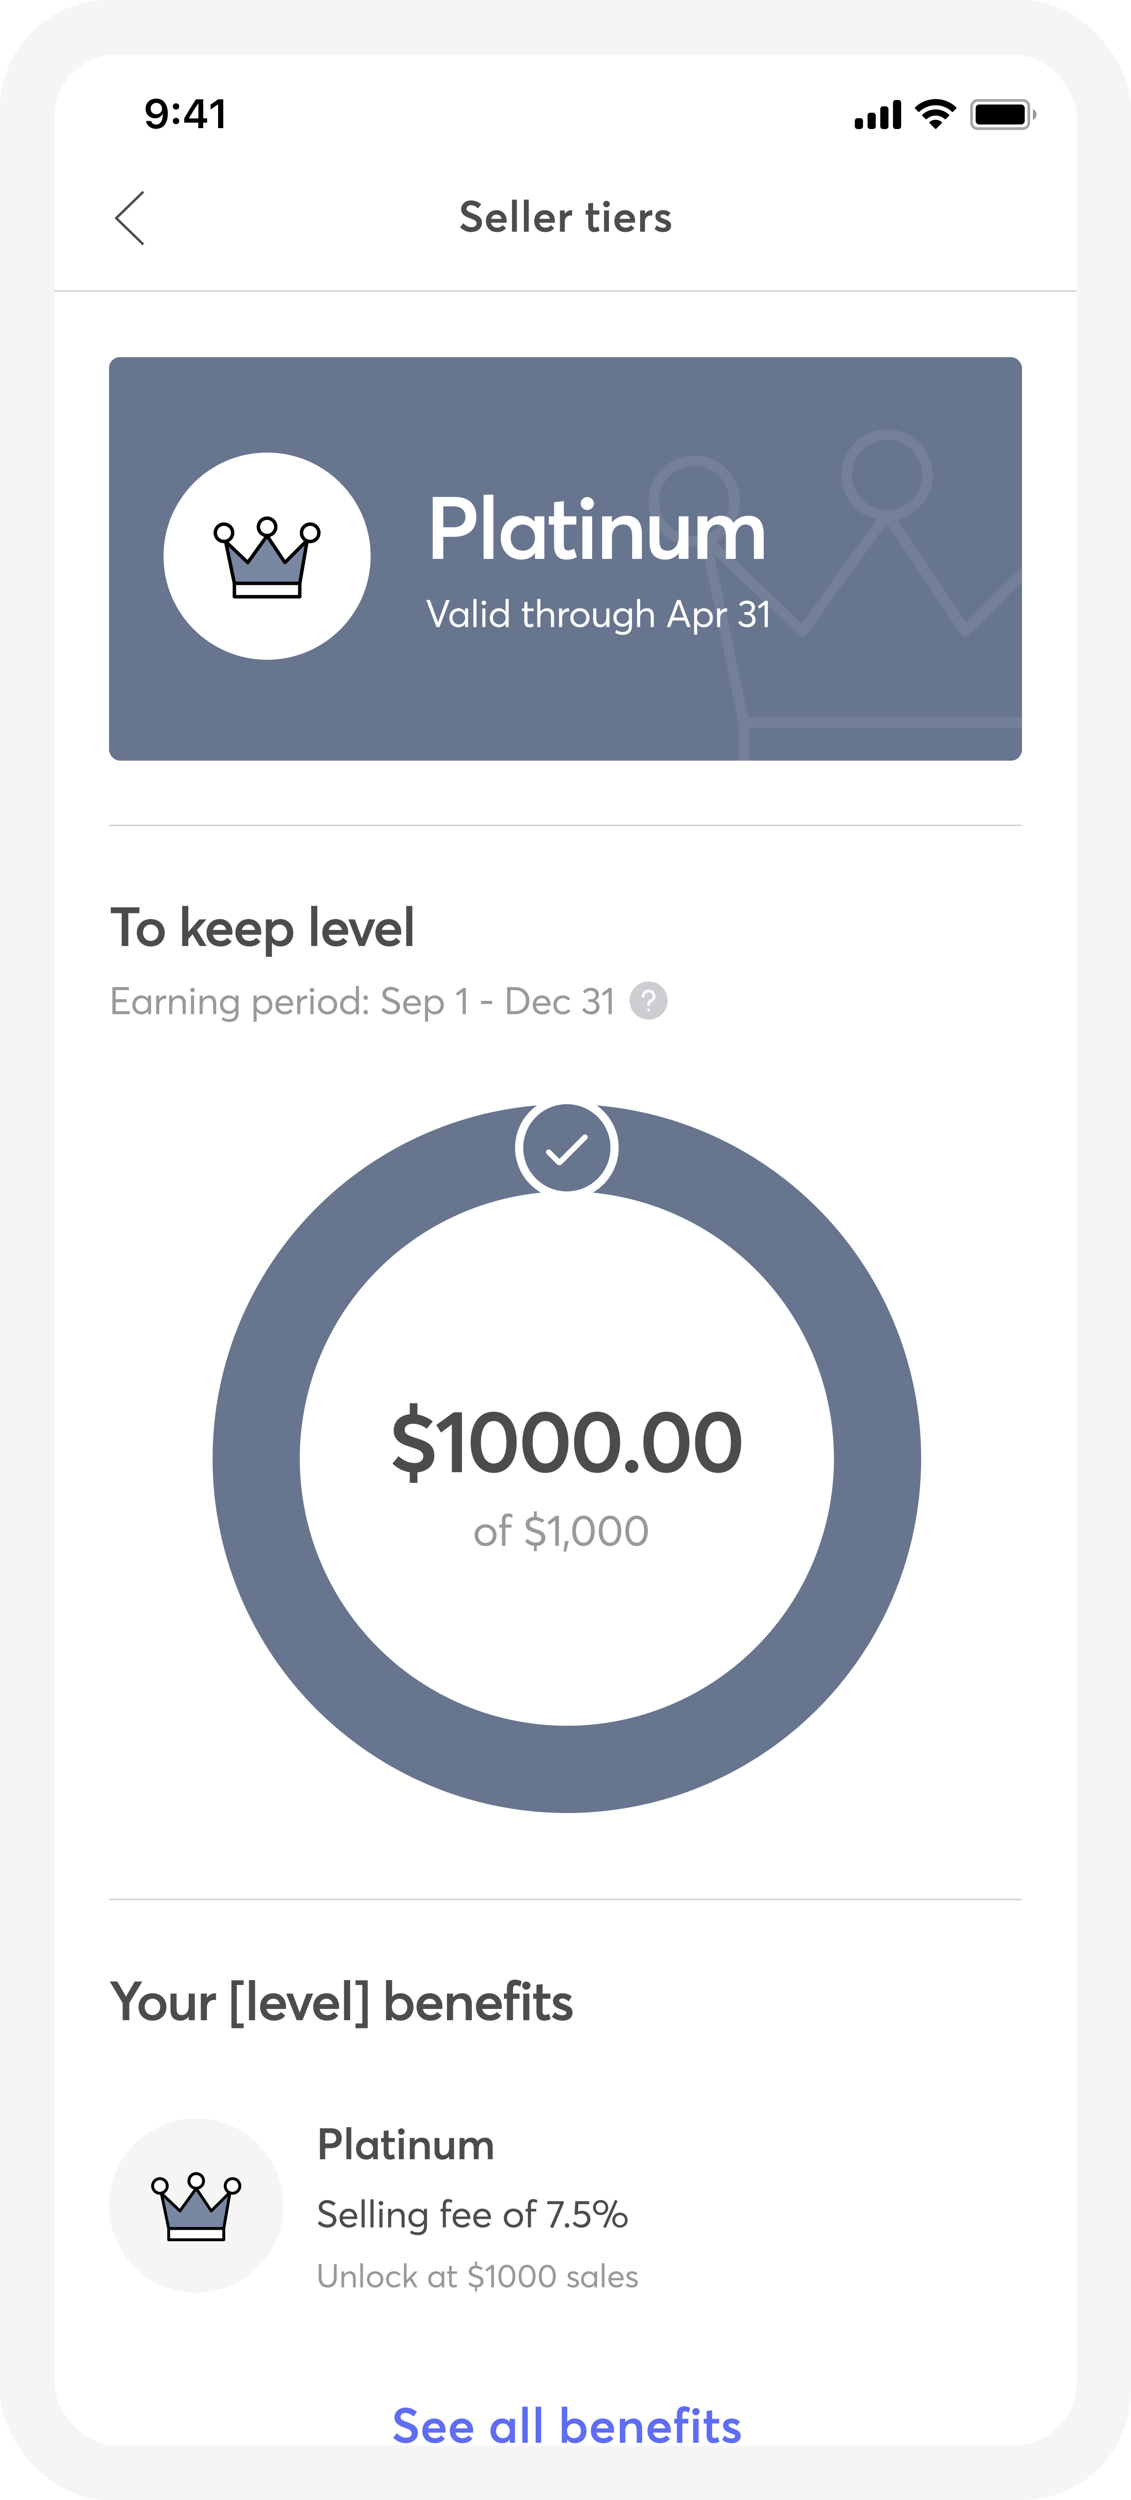 <svg width="415" height="917" viewBox="0 0 415 917" fill="none" xmlns="http://www.w3.org/2000/svg">
<rect width="415" height="917" rx="40" fill="#F5F5F6"/>
<g clip-path="url(#clip0)">
<rect x="20" y="20" width="375" height="877" rx="23" fill="white"/>
<line x1="40" y1="302.75" x2="375" y2="302.75" stroke="#CDCED2" stroke-width="0.5"/>
<rect x="40" y="131" width="335" height="148" rx="4" fill="#68758F"/>
<g opacity="0.08">
<circle cx="254.724" cy="183.767" r="14.8" stroke="white" stroke-width="3.847"/>
<circle cx="325.501" cy="174.213" r="14.8" stroke="white" stroke-width="3.847"/>
<path d="M272.939 264.996V286.497H378.06V264.996" stroke="white" stroke-width="3.847" stroke-linejoin="round"/>
<path d="M272.936 264.998L258.911 197.718L294.438 231.551L325.497 188.547L354.166 231.551L390.002 195.714L378.057 264.998H272.936Z" stroke="white" stroke-width="3.847" stroke-linejoin="round"/>
<circle cx="396.275" cy="182.276" r="14.8" stroke="white" stroke-width="3.847"/>
</g>
<circle cx="98" cy="204" r="38" fill="white"/>
<circle cx="82.185" cy="195.433" r="3.184" fill="white" stroke="black" stroke-width="1.267"/>
<circle cx="98.001" cy="193.251" r="3.184" fill="white" stroke="black" stroke-width="1.267"/>
<path d="M85.967 218.884V214.134H110.034V218.884H85.967Z" fill="white"/>
<path d="M86.002 213.975L82.73 199.25L90.91 205.795L98 196.523L104.545 205.795L112.725 198.16L109.998 213.975H86.002Z" fill="#7886A2"/>
<path d="M86.002 213.976V218.884H109.998V213.976" stroke="black" stroke-width="1.267" stroke-linejoin="round"/>
<path d="M86.002 213.975L82.8 198.617L90.91 206.34L98 196.523L104.544 206.34L112.725 198.16L109.998 213.975H86.002Z" stroke="black" stroke-width="1.267" stroke-linejoin="round"/>
<circle cx="113.816" cy="195.433" r="3.184" fill="white" stroke="black" stroke-width="1.267"/>
<path d="M158.784 205H162.656V196.904H166.56C171.456 196.904 174.784 194.568 174.784 189.64C174.784 185.416 172.448 182.28 167.008 182.28H158.784V205ZM162.656 193.416V185.736H166.464C169.248 185.736 170.784 187.176 170.784 189.576C170.784 191.816 169.344 193.416 166.176 193.416H162.656ZM177.445 205H181.029V181.448H177.445V205ZM191.292 205.256C193.468 205.256 195.132 204.424 196.252 202.92L196.316 202.952V205H199.74V189.384H196.156V191.272L196.092 191.304C194.972 189.896 193.244 189.16 191.26 189.16C186.972 189.16 183.74 192.552 183.74 197.256C183.74 202.088 186.972 205.256 191.292 205.256ZM191.868 201.992C189.212 201.992 187.388 200.04 187.388 197.288C187.388 194.28 189.372 192.392 191.868 192.392C194.428 192.392 196.316 194.504 196.316 197.288C196.316 200.104 194.3 201.992 191.868 201.992ZM207.662 205.256C209.71 205.256 210.702 204.84 211.63 204.328L210.702 201.224C209.87 201.672 209.006 201.896 208.398 201.896C207.374 201.896 206.894 201.32 206.894 199.72V192.424H211.47V189.384H206.894V183.816L203.31 184.2V189.384H201.39V192.424H203.31V200.072C203.31 203.56 204.974 205.256 207.662 205.256ZM215.486 187.08C216.83 187.08 217.918 185.992 217.918 184.68C217.918 183.4 216.83 182.312 215.486 182.312C214.142 182.312 213.086 183.4 213.086 184.68C213.086 185.992 214.142 187.08 215.486 187.08ZM213.694 205H217.278V189.384H213.694V205ZM220.948 205H224.532V197.16C224.532 194.088 226.132 192.392 228.564 192.392C230.708 192.392 231.957 193.448 231.957 196.744V205H235.541V195.816C235.541 191.112 233.236 189.16 229.812 189.16C227.764 189.16 225.876 189.992 224.596 191.528H224.532V189.384H220.948V205ZM244.213 205.256C246.005 205.256 247.733 204.52 248.981 203.016L249.045 203.048V205H252.629V189.384H249.045V196.872C249.045 200.232 247.125 201.992 245.045 201.992C242.901 201.992 241.941 201.032 241.941 197.928V189.384H238.357V198.888C238.357 203.528 240.757 205.256 244.213 205.256ZM255.937 205H259.521V197.224C259.521 194.152 261.121 192.392 263.265 192.392C265.377 192.392 266.369 194.056 266.369 196.872V205H269.953V197.224C269.953 194.152 271.585 192.392 273.601 192.392C275.713 192.392 276.641 194.056 276.641 196.872V205H280.225V195.976C280.225 191.304 278.177 189.16 274.753 189.16C272.449 189.16 270.465 190.056 269.153 191.752H269.089C268.161 189.992 266.529 189.16 264.417 189.16C262.625 189.16 260.833 189.992 259.553 191.528H259.521V189.384H255.937V205Z" fill="white"/>
<path d="M160.172 230H161.264L165.016 220.06H163.714L160.732 228.236H160.718L157.736 220.06H156.42L160.172 230ZM168.21 230.084C169.316 230.084 170.156 229.58 170.646 228.768H170.66V230H171.752V223.182H170.618V224.386L170.59 224.4C170.1 223.574 169.218 223.098 168.21 223.098C166.278 223.098 164.892 224.624 164.892 226.64C164.892 228.712 166.334 230.084 168.21 230.084ZM168.378 229.048C166.978 229.048 166.04 228.012 166.04 226.64C166.04 225.128 167.09 224.134 168.378 224.134C169.722 224.134 170.66 225.24 170.66 226.64C170.66 228.082 169.638 229.048 168.378 229.048ZM173.713 230H174.847V219.696H173.713V230ZM177.558 221.936C178.02 221.936 178.384 221.572 178.384 221.124C178.384 220.676 178.02 220.312 177.558 220.312C177.096 220.312 176.732 220.676 176.732 221.124C176.732 221.572 177.096 221.936 177.558 221.936ZM176.984 230H178.118V223.182H176.984V230ZM183.07 230.084C184.176 230.084 185.044 229.566 185.534 228.74H185.548V230H186.64V219.696H185.506V224.4H185.492C184.974 223.574 184.092 223.098 183.056 223.098C181.138 223.098 179.724 224.624 179.724 226.64C179.724 228.712 181.18 230.084 183.07 230.084ZM183.224 229.048C181.838 229.048 180.886 228.012 180.886 226.64C180.886 225.128 181.936 224.134 183.238 224.134C184.61 224.134 185.548 225.24 185.548 226.64C185.548 228.082 184.512 229.048 183.224 229.048ZM194.17 230.084C194.982 230.084 195.444 229.888 195.822 229.664L195.528 228.67C195.192 228.852 194.772 229.02 194.366 229.02C193.722 229.02 193.54 228.628 193.54 227.802V224.162H195.794V223.182H193.54V220.732L192.406 220.858V223.182H191.524V224.162H192.406V227.97C192.406 229.342 192.966 230.084 194.17 230.084ZM197.151 230H198.285V226.57C198.285 225.03 199.125 224.134 200.483 224.134C201.477 224.134 202.163 224.694 202.163 226.234V230H203.297V225.912C203.297 223.966 202.289 223.098 200.819 223.098C199.727 223.098 198.831 223.56 198.299 224.372H198.285V219.696H197.151V230ZM205.126 230H206.26V226.71C206.26 225.338 207.03 224.344 208.332 224.344C208.444 224.344 208.612 224.358 208.78 224.372V223.112C208.682 223.098 208.598 223.098 208.5 223.098C207.562 223.098 206.778 223.602 206.288 224.428H206.26V223.182H205.126V230ZM212.777 230.084C214.793 230.084 216.291 228.67 216.291 226.598C216.291 224.526 214.793 223.098 212.777 223.098C210.663 223.098 209.249 224.638 209.249 226.598C209.249 228.558 210.663 230.084 212.777 230.084ZM212.777 229.048C211.363 229.048 210.411 227.956 210.411 226.598C210.411 225.24 211.349 224.134 212.777 224.134C214.093 224.134 215.129 225.142 215.129 226.598C215.129 228.054 214.079 229.048 212.777 229.048ZM220.229 230.084C221.125 230.084 221.965 229.636 222.483 228.824H222.497V230H223.631V223.182H222.497V226.486C222.497 228.11 221.559 229.048 220.467 229.048C219.389 229.048 218.801 228.46 218.801 226.92V223.182H217.667V227.242C217.667 229.188 218.661 230.084 220.229 230.084ZM228.533 232.856C230.913 232.856 231.893 231.456 231.893 229.496V223.182H230.759V224.274H230.731C230.185 223.532 229.303 223.098 228.337 223.098C226.419 223.098 225.075 224.554 225.075 226.5C225.075 228.53 226.517 229.874 228.379 229.874C229.429 229.874 230.241 229.412 230.745 228.684H230.773V229.776C230.773 230.924 230.031 231.82 228.491 231.82C227.511 231.82 226.825 231.554 226.041 231.106L225.761 232.114C226.573 232.604 227.511 232.856 228.533 232.856ZM228.519 228.824C227.231 228.824 226.223 227.914 226.223 226.472C226.223 225.142 227.147 224.148 228.533 224.148C229.807 224.148 230.801 225.072 230.801 226.444C230.801 227.802 229.891 228.824 228.519 228.824ZM233.757 230H234.891V226.57C234.891 225.03 235.731 224.134 237.089 224.134C238.083 224.134 238.769 224.694 238.769 226.234V230H239.903V225.912C239.903 223.966 238.895 223.098 237.425 223.098C236.333 223.098 235.437 223.56 234.905 224.372H234.891V219.696H233.757V230ZM244.673 230H245.947L246.829 227.578H251.267L252.163 230H253.437L249.657 220.06H248.439L244.673 230ZM247.221 226.514L249.027 221.53H249.055L250.889 226.514H247.221ZM254.687 232.772H255.821V228.824H255.835C256.339 229.608 257.179 230.084 258.257 230.084C260.133 230.084 261.575 228.712 261.575 226.64C261.575 224.624 260.189 223.098 258.257 223.098C257.221 223.098 256.353 223.574 255.835 224.386H255.821V223.182H254.687V232.772ZM258.103 229.048C256.801 229.048 255.765 228.082 255.765 226.64C255.765 225.24 256.703 224.134 258.089 224.134C259.377 224.134 260.427 225.128 260.427 226.64C260.427 228.012 259.475 229.048 258.103 229.048ZM263.127 230H264.261V226.71C264.261 225.338 265.031 224.344 266.333 224.344C266.445 224.344 266.613 224.358 266.781 224.372V223.112C266.683 223.098 266.599 223.098 266.501 223.098C265.563 223.098 264.779 223.602 264.289 224.428H264.261V223.182H263.127V230ZM274.147 230.084C275.925 230.084 277.255 229.02 277.255 227.424C277.255 226.276 276.611 225.408 275.589 225.016V224.974C276.499 224.582 277.003 223.714 277.003 222.818C277.003 221.222 275.687 220.298 274.049 220.298C272.663 220.298 271.683 220.942 271.179 221.824L272.131 222.356C272.509 221.796 273.069 221.39 274.021 221.39C275.029 221.39 275.813 222.02 275.813 222.972C275.813 223.742 275.309 224.512 274.077 224.512H273.139V225.52H273.937C275.365 225.52 276.051 226.332 276.051 227.256C276.051 228.306 275.183 228.992 274.063 228.992C272.943 228.992 272.215 228.488 271.879 227.718L270.857 228.18C271.333 229.286 272.509 230.084 274.147 230.084ZM280.57 230H281.746V220.382H280.766L278.078 222.37L278.652 223.252L280.57 221.796V230Z" fill="white"/>
<line x1="40" y1="696.75" x2="375" y2="696.75" stroke="#CDCED2" stroke-width="0.5"/>
<line x1="40" y1="696.75" x2="375" y2="696.75" stroke="#CDCED2" stroke-width="0.5"/>
<rect x="20" y="697" width="375" height="54" fill="white"/>
<path d="M45.02 741H47.44V734.72L52.22 726.8H49.42L46.26 732.3H46.22L43.04 726.8H40.28L45.02 734.72V741ZM55.946 741.16C58.946 741.16 61.066 739.1 61.066 736.14C61.066 733.14 58.946 731.1 55.946 731.1C52.866 731.1 50.826 733.26 50.826 736.14C50.826 739 52.866 741.16 55.946 741.16ZM55.946 739.12C54.266 739.12 53.106 737.8 53.106 736.14C53.106 734.44 54.246 733.12 55.946 733.12C57.546 733.12 58.786 734.34 58.786 736.14C58.786 737.9 57.526 739.12 55.946 739.12ZM66.218 741.16C67.338 741.16 68.418 740.7 69.198 739.76L69.238 739.78V741H71.478V731.24H69.238V735.92C69.238 738.02 68.038 739.12 66.738 739.12C65.398 739.12 64.798 738.52 64.798 736.58V731.24H62.558V737.18C62.558 740.08 64.058 741.16 66.218 741.16ZM73.681 741H75.921V736.38C75.921 734.78 76.881 733.56 78.581 733.56C78.741 733.56 79.001 733.58 79.261 733.6V731.1H78.981C77.801 731.1 76.721 731.68 75.961 732.7H75.921V731.24H73.681V741ZM84.914 743.94H89.394V742.2H86.894V728.08H89.394V726.36H84.914V743.94ZM91.354 741H93.594V726.28H91.354V741ZM104.943 736C104.943 733.16 103.083 731.1 100.343 731.1C97.483 731.1 95.443 733.12 95.443 736.12C95.443 739.18 97.543 741.16 100.503 741.16C102.603 741.16 103.823 740.38 104.643 739.32L103.083 737.98C102.583 738.6 101.783 739.12 100.623 739.12C99.103 739.12 98.043 738.28 97.763 736.86H104.883C104.903 736.7 104.943 736.36 104.943 736ZM100.323 733.12C101.603 733.12 102.403 733.92 102.683 735.1H97.803C98.123 733.82 99.083 733.12 100.323 733.12ZM108.867 741H111.007L114.887 731.24H112.507L109.967 738.2H109.947L107.407 731.24H105.007L108.867 741ZM124.425 736C124.425 733.16 122.565 731.1 119.825 731.1C116.965 731.1 114.925 733.12 114.925 736.12C114.925 739.18 117.025 741.16 119.985 741.16C122.085 741.16 123.305 740.38 124.125 739.32L122.565 737.98C122.065 738.6 121.265 739.12 120.105 739.12C118.585 739.12 117.525 738.28 117.245 736.86H124.365C124.385 736.7 124.425 736.36 124.425 736ZM119.805 733.12C121.085 733.12 121.885 733.92 122.165 735.1H117.285C117.605 733.82 118.565 733.12 119.805 733.12ZM126.235 741H128.475V726.28H126.235V741ZM134.924 743.94V726.36H130.444V728.08H132.944V742.2H130.444V743.94H134.924ZM146.976 741.16C149.696 741.16 151.716 739.18 151.716 736.16C151.716 733.22 149.696 731.1 146.996 731.1C145.716 731.1 144.656 731.54 143.896 732.4H143.876V726.28H141.636V741H143.776V739.7H143.816C144.536 740.64 145.576 741.16 146.976 741.16ZM146.636 739.12C145.036 739.12 143.776 737.94 143.776 736.18C143.776 734.44 144.936 733.12 146.616 733.12C148.176 733.12 149.436 734.3 149.436 736.18C149.436 737.9 148.276 739.12 146.636 739.12ZM162.338 736C162.338 733.16 160.478 731.1 157.738 731.1C154.878 731.1 152.838 733.12 152.838 736.12C152.838 739.18 154.938 741.16 157.898 741.16C159.998 741.16 161.218 740.38 162.038 739.32L160.478 737.98C159.978 738.6 159.178 739.12 158.018 739.12C156.498 739.12 155.438 738.28 155.158 736.86H162.278C162.298 736.7 162.338 736.36 162.338 736ZM157.718 733.12C158.998 733.12 159.798 733.92 160.078 735.1H155.198C155.518 733.82 156.478 733.12 157.718 733.12ZM164.008 741H166.248V736.1C166.248 734.18 167.248 733.12 168.768 733.12C170.108 733.12 170.888 733.78 170.888 735.84V741H173.128V735.26C173.128 732.32 171.688 731.1 169.548 731.1C168.268 731.1 167.088 731.62 166.288 732.58H166.248V731.24H164.008V741ZM184.144 736C184.144 733.16 182.284 731.1 179.544 731.1C176.684 731.1 174.644 733.12 174.644 736.12C174.644 739.18 176.744 741.16 179.704 741.16C181.804 741.16 183.024 740.38 183.844 739.32L182.284 737.98C181.784 738.6 180.984 739.12 179.824 739.12C178.304 739.12 177.244 738.28 176.964 736.86H184.084C184.104 736.7 184.144 736.36 184.144 736ZM179.524 733.12C180.804 733.12 181.604 733.92 181.884 735.1H177.004C177.324 733.82 178.284 733.12 179.524 733.12ZM185.999 741H188.239V733.14H190.639V731.24H188.239V729.7C188.239 728.64 188.599 728.18 189.279 728.18C189.699 728.18 190.259 728.38 190.899 728.68L191.399 726.8C190.879 726.46 190.039 726.12 188.959 726.12C187.039 726.12 185.999 727.28 185.999 729.46V731.24H184.919V733.14H185.999V741ZM193.114 729.8C193.954 729.8 194.634 729.12 194.634 728.3C194.634 727.5 193.954 726.82 193.114 726.82C192.274 726.82 191.614 727.5 191.614 728.3C191.614 729.12 192.274 729.8 193.114 729.8ZM191.994 741H194.234V731.24H191.994V741ZM199.563 741.16C200.843 741.16 201.463 740.9 202.043 740.58L201.463 738.64C200.943 738.92 200.403 739.06 200.023 739.06C199.383 739.06 199.083 738.7 199.083 737.7V733.14H201.943V731.24H199.083V727.76L196.843 728V731.24H195.643V733.14H196.843V737.92C196.843 740.1 197.883 741.16 199.563 741.16ZM206.448 741.16C208.928 741.16 210.088 739.84 210.088 738.2C210.088 736.26 208.788 735.88 206.708 735.06C205.768 734.7 205.168 734.36 205.168 733.88C205.168 733.28 205.788 733.04 206.228 733.04C206.988 733.04 207.888 733.34 208.668 734.08L209.788 732.32C208.708 731.44 207.588 731.1 206.348 731.1C204.348 731.1 202.908 732.26 202.908 733.86C202.908 735.78 204.288 736.5 205.888 737.06C207.168 737.5 207.808 737.74 207.808 738.24C207.808 738.82 207.308 739.2 206.448 739.2C205.248 739.2 204.408 738.82 203.628 738.06L202.508 739.74C203.528 740.64 204.868 741.16 206.448 741.16Z" fill="#4C4C4C"/>
<path d="M148.914 896.144C150.966 896.144 153.324 894.956 153.324 892.31C153.324 889.844 151.56 889.25 149.364 888.386C147.816 887.792 146.952 887.468 146.97 886.532C146.988 885.578 147.78 885.038 148.77 885.038C149.634 885.038 150.66 885.488 151.704 886.352L153 884.642C151.704 883.616 150.282 883.076 148.77 883.076C146.556 883.076 144.72 884.642 144.72 886.64C144.72 888.98 146.646 889.844 148.59 890.528C150.21 891.104 151.056 891.464 151.056 892.58C151.056 893.516 150.336 894.128 148.932 894.128C147.834 894.128 146.574 893.57 145.656 892.454L144.288 894.128C145.62 895.514 147.276 896.144 148.914 896.144ZM163.509 891.5C163.509 888.944 161.835 887.09 159.369 887.09C156.795 887.09 154.959 888.908 154.959 891.608C154.959 894.362 156.849 896.144 159.513 896.144C161.403 896.144 162.501 895.442 163.239 894.488L161.835 893.282C161.385 893.84 160.665 894.308 159.621 894.308C158.253 894.308 157.299 893.552 157.047 892.274H163.455C163.473 892.13 163.509 891.824 163.509 891.5ZM159.351 888.908C160.503 888.908 161.223 889.628 161.475 890.69H157.083C157.371 889.538 158.235 888.908 159.351 888.908ZM173.616 891.5C173.616 888.944 171.942 887.09 169.476 887.09C166.902 887.09 165.066 888.908 165.066 891.608C165.066 894.362 166.956 896.144 169.62 896.144C171.51 896.144 172.608 895.442 173.346 894.488L171.942 893.282C171.492 893.84 170.772 894.308 169.728 894.308C168.36 894.308 167.406 893.552 167.154 892.274H173.562C173.58 892.13 173.616 891.824 173.616 891.5ZM169.458 888.908C170.61 888.908 171.33 889.628 171.582 890.69H167.19C167.478 889.538 168.342 888.908 169.458 888.908ZM184.22 896.144C185.444 896.144 186.38 895.676 187.01 894.83L187.046 894.848V896H188.972V887.216H186.956V888.278L186.92 888.296C186.29 887.504 185.318 887.09 184.202 887.09C181.79 887.09 179.972 888.998 179.972 891.644C179.972 894.362 181.79 896.144 184.22 896.144ZM184.544 894.308C183.05 894.308 182.024 893.21 182.024 891.662C182.024 889.97 183.14 888.908 184.544 888.908C185.984 888.908 187.046 890.096 187.046 891.662C187.046 893.246 185.912 894.308 184.544 894.308ZM191.642 896H193.658V882.752H191.642V896ZM196.546 896H198.562V882.752H196.546V896ZM210.947 896.144C213.395 896.144 215.213 894.362 215.213 891.644C215.213 888.998 213.395 887.09 210.965 887.09C209.813 887.09 208.859 887.486 208.175 888.26H208.157V882.752H206.141V896H208.067V894.83H208.103C208.751 895.676 209.687 896.144 210.947 896.144ZM210.641 894.308C209.201 894.308 208.067 893.246 208.067 891.662C208.067 890.096 209.111 888.908 210.623 888.908C212.027 888.908 213.161 889.97 213.161 891.662C213.161 893.21 212.117 894.308 210.641 894.308ZM225.349 891.5C225.349 888.944 223.675 887.09 221.209 887.09C218.635 887.09 216.799 888.908 216.799 891.608C216.799 894.362 218.689 896.144 221.353 896.144C223.243 896.144 224.341 895.442 225.079 894.488L223.675 893.282C223.225 893.84 222.505 894.308 221.461 894.308C220.093 894.308 219.139 893.552 218.887 892.274H225.295C225.313 892.13 225.349 891.824 225.349 891.5ZM221.191 888.908C222.343 888.908 223.063 889.628 223.315 890.69H218.923C219.211 889.538 220.075 888.908 221.191 888.908ZM227.428 896H229.444V891.59C229.444 889.862 230.344 888.908 231.712 888.908C232.918 888.908 233.62 889.502 233.62 891.356V896H235.636V890.834C235.636 888.188 234.34 887.09 232.414 887.09C231.262 887.09 230.2 887.558 229.48 888.422H229.444V887.216H227.428V896ZM246.126 891.5C246.126 888.944 244.452 887.09 241.986 887.09C239.412 887.09 237.576 888.908 237.576 891.608C237.576 894.362 239.466 896.144 242.13 896.144C244.02 896.144 245.118 895.442 245.856 894.488L244.452 893.282C244.002 893.84 243.282 894.308 242.238 894.308C240.87 894.308 239.916 893.552 239.664 892.274H246.072C246.09 892.13 246.126 891.824 246.126 891.5ZM241.968 888.908C243.12 888.908 243.84 889.628 244.092 890.69H239.7C239.988 889.538 240.852 888.908 241.968 888.908ZM248.371 896H250.387V888.926H252.547V887.216H250.387V885.83C250.387 884.876 250.711 884.462 251.323 884.462C251.701 884.462 252.205 884.642 252.781 884.912L253.231 883.22C252.763 882.914 252.007 882.608 251.035 882.608C249.307 882.608 248.371 883.652 248.371 885.614V887.216H247.399V888.926H248.371V896ZM255.351 885.92C256.107 885.92 256.719 885.308 256.719 884.57C256.719 883.85 256.107 883.238 255.351 883.238C254.595 883.238 254.001 883.85 254.001 884.57C254.001 885.308 254.595 885.92 255.351 885.92ZM254.343 896H256.359V887.216H254.343V896ZM261.732 896.144C262.884 896.144 263.442 895.91 263.964 895.622L263.442 893.876C262.974 894.128 262.488 894.254 262.146 894.254C261.57 894.254 261.3 893.93 261.3 893.03V888.926H263.874V887.216H261.3V884.084L259.284 884.3V887.216H258.204V888.926H259.284V893.228C259.284 895.19 260.22 896.144 261.732 896.144ZM268.504 896.144C270.736 896.144 271.78 894.956 271.78 893.48C271.78 891.734 270.61 891.392 268.738 890.654C267.892 890.33 267.352 890.024 267.352 889.592C267.352 889.052 267.91 888.836 268.306 888.836C268.99 888.836 269.8 889.106 270.502 889.772L271.51 888.188C270.538 887.396 269.53 887.09 268.414 887.09C266.614 887.09 265.318 888.134 265.318 889.574C265.318 891.302 266.56 891.95 268 892.454C269.152 892.85 269.728 893.066 269.728 893.516C269.728 894.038 269.278 894.38 268.504 894.38C267.424 894.38 266.668 894.038 265.966 893.354L264.958 894.866C265.876 895.676 267.082 896.144 268.504 896.144Z" fill="#5E6DF2"/>
<path d="M117.392 792H119.328V787.952H121.28C123.728 787.952 125.392 786.784 125.392 784.32C125.392 782.208 124.224 780.64 121.504 780.64H117.392V792ZM119.328 786.208V782.368H121.232C122.624 782.368 123.392 783.088 123.392 784.288C123.392 785.408 122.672 786.208 121.088 786.208H119.328ZM127.103 792H128.895V780.224H127.103V792ZM134.406 792.128C135.494 792.128 136.326 791.712 136.886 790.96L136.918 790.976V792H138.63V784.192H136.838V785.136L136.806 785.152C136.246 784.448 135.382 784.08 134.39 784.08C132.246 784.08 130.63 785.776 130.63 788.128C130.63 790.544 132.246 792.128 134.406 792.128ZM134.694 790.496C133.366 790.496 132.454 789.52 132.454 788.144C132.454 786.64 133.446 785.696 134.694 785.696C135.974 785.696 136.918 786.752 136.918 788.144C136.918 789.552 135.91 790.496 134.694 790.496ZM142.971 792.128C143.995 792.128 144.491 791.92 144.955 791.664L144.491 790.112C144.075 790.336 143.643 790.448 143.339 790.448C142.827 790.448 142.587 790.16 142.587 789.36V785.712H144.875V784.192H142.587V781.408L140.795 781.6V784.192H139.835V785.712H140.795V789.536C140.795 791.28 141.627 792.128 142.971 792.128ZM147.263 783.04C147.935 783.04 148.479 782.496 148.479 781.84C148.479 781.2 147.935 780.656 147.263 780.656C146.591 780.656 146.063 781.2 146.063 781.84C146.063 782.496 146.591 783.04 147.263 783.04ZM146.367 792H148.159V784.192H146.367V792ZM150.374 792H152.166V788.08C152.166 786.544 152.966 785.696 154.182 785.696C155.254 785.696 155.878 786.224 155.878 787.872V792H157.67V787.408C157.67 785.056 156.518 784.08 154.806 784.08C153.782 784.08 152.838 784.496 152.198 785.264H152.166V784.192H150.374V792ZM162.387 792.128C163.283 792.128 164.147 791.76 164.771 791.008L164.803 791.024V792H166.595V784.192H164.803V787.936C164.803 789.616 163.843 790.496 162.803 790.496C161.731 790.496 161.251 790.016 161.251 788.464V784.192H159.459V788.944C159.459 791.264 160.659 792.128 162.387 792.128ZM168.629 792H170.421V788.112C170.421 786.576 171.221 785.696 172.293 785.696C173.349 785.696 173.845 786.528 173.845 787.936V792H175.637V788.112C175.637 786.576 176.453 785.696 177.461 785.696C178.517 785.696 178.981 786.528 178.981 787.936V792H180.773V787.488C180.773 785.152 179.749 784.08 178.037 784.08C176.885 784.08 175.893 784.528 175.237 785.376H175.205C174.741 784.496 173.925 784.08 172.869 784.08C171.973 784.08 171.077 784.496 170.437 785.264H170.421V784.192H168.629V792Z" fill="#4C4C4C"/>
<path d="M120.102 817.084C121.838 817.084 123.434 816.104 123.434 814.284C123.434 812.422 122.02 811.974 120.354 811.316C119.108 810.84 118.212 810.49 118.226 809.538C118.24 808.586 119.066 808.082 120.004 808.082C120.746 808.082 121.6 808.432 122.398 809.09L123.14 808.124C122.202 807.368 121.11 806.962 120.004 806.962C118.296 806.962 116.966 808.11 116.966 809.594C116.966 811.344 118.464 811.974 119.934 812.52C121.264 813.024 122.16 813.318 122.16 814.424C122.16 815.39 121.334 815.95 120.116 815.95C119.15 815.95 118.086 815.502 117.372 814.606L116.588 815.544C117.582 816.608 118.856 817.084 120.102 817.084ZM131.087 813.472C131.087 811.526 129.813 810.098 127.951 810.098C126.005 810.098 124.591 811.54 124.591 813.598C124.591 815.684 126.019 817.084 128.035 817.084C129.407 817.084 130.261 816.566 130.849 815.81L130.051 815.138C129.631 815.656 128.987 816.048 128.077 816.048C126.789 816.048 125.893 815.208 125.739 813.934H131.059C131.059 813.85 131.087 813.654 131.087 813.472ZM127.937 811.134C129.057 811.134 129.785 811.89 129.953 813.01H125.767C125.977 811.848 126.845 811.134 127.937 811.134ZM132.674 817H133.808V806.696H132.674V817ZM135.945 817H137.079V806.696H135.945V817ZM139.791 808.936C140.253 808.936 140.617 808.572 140.617 808.124C140.617 807.676 140.253 807.312 139.791 807.312C139.329 807.312 138.965 807.676 138.965 808.124C138.965 808.572 139.329 808.936 139.791 808.936ZM139.217 817H140.351V810.182H139.217V817ZM142.405 817H143.539V813.598C143.539 812.058 144.379 811.134 145.667 811.134C146.661 811.134 147.347 811.68 147.347 813.276V817H148.481V812.954C148.481 811.008 147.501 810.098 146.031 810.098C144.981 810.098 144.085 810.588 143.553 811.414H143.539V810.182H142.405V817ZM153.321 819.856C155.701 819.856 156.681 818.456 156.681 816.496V810.182H155.547V811.274H155.519C154.973 810.532 154.091 810.098 153.125 810.098C151.207 810.098 149.863 811.554 149.863 813.5C149.863 815.53 151.305 816.874 153.167 816.874C154.217 816.874 155.029 816.412 155.533 815.684H155.561V816.776C155.561 817.924 154.819 818.82 153.279 818.82C152.299 818.82 151.613 818.554 150.829 818.106L150.549 819.114C151.361 819.604 152.299 819.856 153.321 819.856ZM153.307 815.824C152.019 815.824 151.011 814.914 151.011 813.472C151.011 812.142 151.935 811.148 153.321 811.148C154.595 811.148 155.589 812.072 155.589 813.444C155.589 814.802 154.679 815.824 153.307 815.824ZM162.48 817H163.614V811.162H165.546V810.182H163.614V808.908C163.614 808.012 163.978 807.648 164.538 807.648C164.916 807.648 165.294 807.788 165.728 808.012L165.98 807.046C165.602 806.808 165.084 806.598 164.398 806.598C163.18 806.598 162.48 807.34 162.48 808.796V810.182H161.654V811.162H162.48V817ZM172.586 813.472C172.586 811.526 171.312 810.098 169.45 810.098C167.504 810.098 166.09 811.54 166.09 813.598C166.09 815.684 167.518 817.084 169.534 817.084C170.906 817.084 171.76 816.566 172.348 815.81L171.55 815.138C171.13 815.656 170.486 816.048 169.576 816.048C168.288 816.048 167.392 815.208 167.238 813.934H172.558C172.558 813.85 172.586 813.654 172.586 813.472ZM169.436 811.134C170.556 811.134 171.284 811.89 171.452 813.01H167.266C167.476 811.848 168.344 811.134 169.436 811.134ZM180.151 813.472C180.151 811.526 178.877 810.098 177.015 810.098C175.069 810.098 173.655 811.54 173.655 813.598C173.655 815.684 175.083 817.084 177.099 817.084C178.471 817.084 179.325 816.566 179.913 815.81L179.115 815.138C178.695 815.656 178.051 816.048 177.141 816.048C175.853 816.048 174.957 815.208 174.803 813.934H180.123C180.123 813.85 180.151 813.654 180.151 813.472ZM177.001 811.134C178.121 811.134 178.849 811.89 179.017 813.01H174.831C175.041 811.848 175.909 811.134 177.001 811.134ZM188.402 817.084C190.418 817.084 191.916 815.67 191.916 813.598C191.916 811.526 190.418 810.098 188.402 810.098C186.288 810.098 184.874 811.638 184.874 813.598C184.874 815.558 186.288 817.084 188.402 817.084ZM188.402 816.048C186.988 816.048 186.036 814.956 186.036 813.598C186.036 812.24 186.974 811.134 188.402 811.134C189.718 811.134 190.754 812.142 190.754 813.598C190.754 815.054 189.704 816.048 188.402 816.048ZM193.7 817H194.834V811.162H196.766V810.182H194.834V808.908C194.834 808.012 195.198 807.648 195.758 807.648C196.136 807.648 196.514 807.788 196.948 808.012L197.2 807.046C196.822 806.808 196.304 806.598 195.618 806.598C194.4 806.598 193.7 807.34 193.7 808.796V810.182H192.874V811.162H193.7V817ZM200.848 807.382V808.46H205.496L201.828 816.93L203.004 817.168L206.812 808.208V807.382H200.848ZM208.074 817.098C208.536 817.098 208.9 816.734 208.9 816.272C208.9 815.81 208.536 815.446 208.074 815.446C207.612 815.446 207.234 815.81 207.234 816.272C207.234 816.734 207.612 817.098 208.074 817.098ZM213.533 810.896C213.141 810.896 212.567 810.994 212.063 811.176L212.217 808.474H216.193V807.382H211.111L210.831 812.24L211.517 812.45C212.007 812.072 212.581 811.918 213.211 811.918C214.387 811.918 215.437 812.646 215.437 813.948C215.437 815.138 214.541 815.992 213.197 815.992C212.217 815.992 211.405 815.53 210.971 814.83L210.089 815.488C210.761 816.496 211.965 817.084 213.295 817.084C215.241 817.084 216.641 815.824 216.641 813.962C216.641 812.03 215.241 810.896 213.533 810.896ZM222.263 817.238L226.617 807.284L225.693 806.892L221.339 816.846L222.263 817.238ZM220.401 812.478C222.067 812.478 223.187 811.232 223.187 809.706C223.187 808.068 221.927 806.962 220.401 806.962C218.735 806.962 217.615 808.194 217.615 809.706C217.615 811.372 218.861 812.478 220.401 812.478ZM220.401 811.582C219.407 811.582 218.609 810.84 218.609 809.72C218.609 808.698 219.323 807.872 220.401 807.872C221.423 807.872 222.221 808.614 222.221 809.72C222.221 810.756 221.507 811.582 220.401 811.582ZM227.485 817.084C229.165 817.084 230.285 815.852 230.285 814.326C230.285 812.674 229.025 811.582 227.485 811.582C225.819 811.582 224.699 812.814 224.699 814.326C224.699 815.978 225.959 817.084 227.485 817.084ZM227.499 816.202C226.491 816.202 225.679 815.446 225.679 814.34C225.679 813.318 226.407 812.492 227.499 812.492C228.507 812.492 229.319 813.234 229.319 814.34C229.319 815.376 228.591 816.202 227.499 816.202Z" fill="#4C4C4C"/>
<path d="M120.236 839.072C122.264 839.072 123.548 837.716 123.548 835.532V830.48H122.504V835.46C122.504 837.104 121.556 838.088 120.236 838.088C118.856 838.088 117.98 837.032 117.98 835.46V830.48H116.936V835.532C116.936 837.776 118.28 839.072 120.236 839.072ZM125.305 839H126.277V836.084C126.277 834.764 126.997 833.972 128.101 833.972C128.953 833.972 129.541 834.44 129.541 835.808V839H130.513V835.532C130.513 833.864 129.673 833.084 128.413 833.084C127.513 833.084 126.745 833.504 126.289 834.212H126.277V833.156H125.305V839ZM132.211 839H133.183V830.168H132.211V839ZM137.652 839.072C139.38 839.072 140.664 837.86 140.664 836.084C140.664 834.308 139.38 833.084 137.652 833.084C135.84 833.084 134.628 834.404 134.628 836.084C134.628 837.764 135.84 839.072 137.652 839.072ZM137.652 838.184C136.44 838.184 135.624 837.248 135.624 836.084C135.624 834.92 136.428 833.972 137.652 833.972C138.78 833.972 139.668 834.836 139.668 836.084C139.668 837.332 138.768 838.184 137.652 838.184ZM144.577 839.072C145.717 839.072 146.497 838.64 146.989 838.052L146.317 837.44C145.957 837.884 145.345 838.184 144.649 838.184C143.461 838.184 142.657 837.332 142.657 836.084C142.657 834.848 143.461 833.972 144.661 833.972C145.357 833.972 145.933 834.284 146.305 834.716L146.965 834.128C146.389 833.444 145.489 833.084 144.613 833.084C142.873 833.084 141.661 834.32 141.661 836.084C141.661 837.86 142.873 839.072 144.577 839.072ZM148.211 839H149.183V837.548L150.383 836.252L152.147 839H153.263L151.055 835.568L153.239 833.156H152.063L149.195 836.36L149.183 836.348V830.168H148.211V839ZM159.98 839.072C160.928 839.072 161.648 838.64 162.068 837.944H162.08V839H163.016V833.156H162.044V834.188L162.02 834.2C161.6 833.492 160.844 833.084 159.98 833.084C158.324 833.084 157.136 834.392 157.136 836.12C157.136 837.896 158.372 839.072 159.98 839.072ZM160.124 838.184C158.924 838.184 158.12 837.296 158.12 836.12C158.12 834.824 159.02 833.972 160.124 833.972C161.276 833.972 162.08 834.92 162.08 836.12C162.08 837.356 161.204 838.184 160.124 838.184ZM166.326 839.072C167.022 839.072 167.418 838.904 167.742 838.712L167.49 837.86C167.202 838.016 166.842 838.16 166.494 838.16C165.942 838.16 165.786 837.824 165.786 837.116V833.996H167.718V833.156H165.786V831.056L164.814 831.164V833.156H164.058V833.996H164.814V837.26C164.814 838.436 165.294 839.072 166.326 839.072ZM177.432 836.828C177.432 835.292 176.316 834.896 174.84 834.416C173.844 834.092 173.112 833.828 173.112 833.072C173.112 832.376 173.7 831.968 174.54 831.968C175.128 831.968 175.932 832.22 176.556 832.676L177.156 831.944C176.616 831.512 175.812 831.176 175.068 831.056V829.508H174.288V831.008C172.836 831.092 172.02 831.98 172.02 833.132C172.02 834.56 173.232 834.98 174.54 835.388C175.644 835.748 176.328 836.036 176.328 836.9C176.328 837.644 175.68 838.088 174.792 838.088C174.024 838.088 173.16 837.752 172.488 837.092L171.852 837.836C172.56 838.532 173.4 838.904 174.288 839.012V840.476H175.068V839.024C176.556 838.928 177.432 838.052 177.432 836.828ZM180.25 839H181.258V830.756H180.418L178.114 832.46L178.606 833.216L180.25 831.968V839ZM186.003 839.072C187.971 839.072 189.099 837.32 189.099 834.884C189.099 832.184 187.791 830.684 186.003 830.684C184.047 830.684 182.907 832.436 182.907 834.884C182.907 837.572 184.215 839.072 186.003 839.072ZM186.003 838.136C184.791 838.136 183.939 836.972 183.939 834.884C183.939 832.904 184.695 831.62 186.003 831.62C187.227 831.62 188.067 832.784 188.067 834.884C188.067 836.852 187.323 838.136 186.003 838.136ZM193.411 839.072C195.379 839.072 196.507 837.32 196.507 834.884C196.507 832.184 195.199 830.684 193.411 830.684C191.455 830.684 190.315 832.436 190.315 834.884C190.315 837.572 191.623 839.072 193.411 839.072ZM193.411 838.136C192.199 838.136 191.347 836.972 191.347 834.884C191.347 832.904 192.103 831.62 193.411 831.62C194.635 831.62 195.475 832.784 195.475 834.884C195.475 836.852 194.731 838.136 193.411 838.136ZM200.819 839.072C202.787 839.072 203.915 837.32 203.915 834.884C203.915 832.184 202.607 830.684 200.819 830.684C198.863 830.684 197.723 832.436 197.723 834.884C197.723 837.572 199.031 839.072 200.819 839.072ZM200.819 838.136C199.607 838.136 198.755 836.972 198.755 834.884C198.755 832.904 199.511 831.62 200.819 831.62C202.043 831.62 202.883 832.784 202.883 834.884C202.883 836.852 202.139 838.136 200.819 838.136ZM210.349 839.072C211.753 839.072 212.449 838.316 212.449 837.404C212.461 836.264 211.645 836.048 210.409 835.568C209.773 835.34 209.305 835.112 209.305 834.656C209.305 834.212 209.749 833.948 210.205 833.948C210.709 833.948 211.249 834.104 211.753 834.572L212.257 833.804C211.609 833.276 210.949 833.084 210.241 833.084C209.137 833.084 208.321 833.756 208.321 834.656C208.321 835.724 209.125 836.108 210.073 836.444C210.925 836.756 211.465 836.9 211.465 837.416C211.465 837.86 211.057 838.208 210.349 838.208C209.533 838.208 209.017 837.944 208.561 837.5L208.069 838.244C208.633 838.736 209.377 839.072 210.349 839.072ZM216.063 839.072C217.011 839.072 217.731 838.64 218.151 837.944H218.163V839H219.099V833.156H218.127V834.188L218.103 834.2C217.683 833.492 216.927 833.084 216.063 833.084C214.407 833.084 213.219 834.392 213.219 836.12C213.219 837.896 214.455 839.072 216.063 839.072ZM216.207 838.184C215.007 838.184 214.203 837.296 214.203 836.12C214.203 834.824 215.103 833.972 216.207 833.972C217.359 833.972 218.163 834.92 218.163 836.12C218.163 837.356 217.287 838.184 216.207 838.184ZM220.837 839H221.809V830.168H220.837V839ZM228.822 835.976C228.822 834.308 227.73 833.084 226.134 833.084C224.466 833.084 223.254 834.32 223.254 836.084C223.254 837.872 224.478 839.072 226.206 839.072C227.382 839.072 228.114 838.628 228.618 837.98L227.934 837.404C227.574 837.848 227.022 838.184 226.242 838.184C225.138 838.184 224.37 837.464 224.238 836.372H228.798C228.798 836.3 228.822 836.132 228.822 835.976ZM226.122 833.972C227.082 833.972 227.706 834.62 227.85 835.58H224.262C224.442 834.584 225.186 833.972 226.122 833.972ZM231.931 839.072C233.335 839.072 234.031 838.316 234.031 837.404C234.043 836.264 233.227 836.048 231.991 835.568C231.355 835.34 230.887 835.112 230.887 834.656C230.887 834.212 231.331 833.948 231.787 833.948C232.291 833.948 232.831 834.104 233.335 834.572L233.839 833.804C233.191 833.276 232.531 833.084 231.823 833.084C230.719 833.084 229.903 833.756 229.903 834.656C229.903 835.724 230.707 836.108 231.655 836.444C232.507 836.756 233.047 836.9 233.047 837.416C233.047 837.86 232.639 838.208 231.931 838.208C231.115 838.208 230.599 837.944 230.143 837.5L229.651 838.244C230.215 838.736 230.959 839.072 231.931 839.072Z" fill="#999999"/>
<circle cx="72" cy="809" r="32" fill="#F5F5F6"/>
<circle cx="58.681" cy="801.785" r="2.681" fill="white" stroke="black" stroke-width="1.067"/>
<circle cx="72" cy="799.948" r="2.681" fill="white" stroke="black" stroke-width="1.067"/>
<path d="M61.867 821.533V817.533H82.133V821.533H61.867Z" fill="white"/>
<path d="M61.896 817.4L59.14 805L66.029 810.512L72 802.704L77.511 810.512L84.4 804.082L82.103 817.4H61.896Z" fill="#7886A2"/>
<path d="M61.896 817.4V821.533H82.104V817.4" stroke="black" stroke-width="1.067" stroke-linejoin="round"/>
<path d="M61.896 817.4L59.2 804.467L66.029 810.971L72 802.704L77.511 810.971L84.4 804.082L82.103 817.4H61.896Z" stroke="black" stroke-width="1.067" stroke-linejoin="round"/>
<circle cx="85.318" cy="801.785" r="2.681" fill="white" stroke="black" stroke-width="1.067"/>
<path fill-rule="evenodd" clip-rule="evenodd" d="M208 407C202.48 407 198 411.48 198 417C198 422.52 202.48 427 208 427C213.52 427 218 422.52 218 417C218 411.48 213.52 407 208 407ZM208 425C203.59 425 200 421.41 200 417C200 412.59 203.59 409 208 409C212.41 409 216 412.59 216 417C216 421.41 212.41 425 208 425ZM205.97 414.47C205.97 415.2 206.54 415.69 208.31 416.14C210.07 416.6 211.96 417.36 211.97 419.56C211.96 421.17 210.76 422.04 209.24 422.33V424H206.9V422.3C205.4 421.99 204.14 421.03 204.04 419.33H205.76C205.85 420.25 206.48 420.97 208.08 420.97C209.79 420.97 210.18 420.11 210.18 419.58C210.18 418.86 209.79 418.17 207.84 417.71C205.67 417.19 204.18 416.29 204.18 414.5C204.18 412.99 205.39 412.01 206.9 411.69V410H209.23V411.71C210.85 412.11 211.67 413.34 211.72 414.68H210.01C209.97 413.7 209.45 413.04 208.07 413.04C206.76 413.04 205.97 413.63 205.97 414.47Z" fill="white"/>
<path d="M159.379 533.92C159.379 529.76 156.499 528.672 152.339 527.36C149.907 526.592 148.499 525.952 148.499 524.448C148.499 523.04 149.683 522.208 151.539 522.208C153.011 522.208 154.899 522.784 156.627 524.032L158.803 521.344C157.331 520.16 155.219 519.2 153.171 518.816V514.688H150.355V518.72C146.611 519.104 144.467 521.504 144.467 524.704C144.467 528.672 147.699 529.856 151.251 530.944C154.003 531.808 155.315 532.48 155.315 534.208C155.315 535.712 154.003 536.64 152.115 536.64C150.259 536.64 148.051 535.84 146.259 534.112L143.987 536.832C145.843 538.656 148.051 539.68 150.355 540V543.904H153.171V540.064C157.011 539.68 159.379 537.344 159.379 533.92ZM165.795 540H169.507V518.016H166.499L160.067 522.688L161.827 525.44L165.795 522.464V540ZM181.144 540.256C186.456 540.256 189.592 535.648 189.592 529.024C189.592 521.856 186.104 517.792 181.144 517.792C175.864 517.792 172.696 522.368 172.696 529.024C172.696 536.16 176.184 540.256 181.144 540.256ZM181.144 536.8C178.328 536.8 176.472 533.888 176.472 529.024C176.472 524.096 178.264 521.216 181.144 521.216C184.024 521.216 185.816 524.096 185.816 529.024C185.816 533.92 184.088 536.8 181.144 536.8ZM200.123 540.256C205.435 540.256 208.571 535.648 208.571 529.024C208.571 521.856 205.083 517.792 200.123 517.792C194.843 517.792 191.675 522.368 191.675 529.024C191.675 536.16 195.163 540.256 200.123 540.256ZM200.123 536.8C197.307 536.8 195.451 533.888 195.451 529.024C195.451 524.096 197.243 521.216 200.123 521.216C203.003 521.216 204.795 524.096 204.795 529.024C204.795 533.92 203.067 536.8 200.123 536.8ZM219.101 540.256C224.413 540.256 227.549 535.648 227.549 529.024C227.549 521.856 224.061 517.792 219.101 517.792C213.821 517.792 210.653 522.368 210.653 529.024C210.653 536.16 214.141 540.256 219.101 540.256ZM219.101 536.8C216.285 536.8 214.429 533.888 214.429 529.024C214.429 524.096 216.221 521.216 219.101 521.216C221.981 521.216 223.773 524.096 223.773 529.024C223.773 533.92 222.045 536.8 219.101 536.8ZM231.819 540.256C233.131 540.256 234.219 539.2 234.219 537.888C234.219 536.576 233.131 535.488 231.819 535.488C230.475 535.488 229.387 536.576 229.387 537.888C229.387 539.2 230.475 540.256 231.819 540.256ZM244.528 540.256C249.84 540.256 252.976 535.648 252.976 529.024C252.976 521.856 249.488 517.792 244.528 517.792C239.248 517.792 236.08 522.368 236.08 529.024C236.08 536.16 239.568 540.256 244.528 540.256ZM244.528 536.8C241.712 536.8 239.856 533.888 239.856 529.024C239.856 524.096 241.648 521.216 244.528 521.216C247.408 521.216 249.2 524.096 249.2 529.024C249.2 533.92 247.472 536.8 244.528 536.8ZM263.506 540.256C268.818 540.256 271.954 535.648 271.954 529.024C271.954 521.856 268.466 517.792 263.506 517.792C258.226 517.792 255.058 522.368 255.058 529.024C255.058 536.16 258.546 540.256 263.506 540.256ZM263.506 536.8C260.69 536.8 258.834 533.888 258.834 529.024C258.834 524.096 260.626 521.216 263.506 521.216C266.386 521.216 268.178 524.096 268.178 529.024C268.178 533.92 266.45 536.8 263.506 536.8Z" fill="#4C4C4C"/>
<path d="M178.173 567.096C180.477 567.096 182.189 565.48 182.189 563.112C182.189 560.744 180.477 559.112 178.173 559.112C175.757 559.112 174.141 560.872 174.141 563.112C174.141 565.352 175.757 567.096 178.173 567.096ZM178.173 565.912C176.557 565.912 175.469 564.664 175.469 563.112C175.469 561.56 176.541 560.296 178.173 560.296C179.677 560.296 180.861 561.448 180.861 563.112C180.861 564.776 179.661 565.912 178.173 565.912ZM184.17 567H185.466V560.328H187.674V559.208H185.466V557.752C185.466 556.728 185.882 556.312 186.522 556.312C186.954 556.312 187.386 556.472 187.882 556.728L188.17 555.624C187.738 555.352 187.146 555.112 186.362 555.112C184.97 555.112 184.17 555.96 184.17 557.624V559.208H183.226V560.328H184.17V567ZM200.114 564.104C200.114 562.056 198.626 561.528 196.658 560.888C195.33 560.456 194.354 560.104 194.354 559.096C194.354 558.168 195.138 557.624 196.258 557.624C197.042 557.624 198.114 557.96 198.946 558.568L199.746 557.592C199.026 557.016 197.954 556.568 196.962 556.408V554.344H195.922V556.344C193.986 556.456 192.898 557.64 192.898 559.176C192.898 561.08 194.514 561.64 196.258 562.184C197.73 562.664 198.642 563.048 198.642 564.2C198.642 565.192 197.778 565.784 196.594 565.784C195.57 565.784 194.418 565.336 193.522 564.456L192.674 565.448C193.618 566.376 194.738 566.872 195.922 567.016V568.968H196.962V567.032C198.946 566.904 200.114 565.736 200.114 564.104ZM203.738 567H205.082V556.008H203.962L200.89 558.28L201.546 559.288L203.738 557.624V567ZM206.763 569.096H207.739L208.699 565.24H207.291L206.763 569.096ZM214.098 567.096C216.722 567.096 218.226 564.76 218.226 561.512C218.226 557.912 216.482 555.912 214.098 555.912C211.49 555.912 209.97 558.248 209.97 561.512C209.97 565.096 211.714 567.096 214.098 567.096ZM214.098 565.848C212.482 565.848 211.346 564.296 211.346 561.512C211.346 558.872 212.354 557.16 214.098 557.16C215.73 557.16 216.85 558.712 216.85 561.512C216.85 564.136 215.858 565.848 214.098 565.848ZM223.842 567.096C226.466 567.096 227.97 564.76 227.97 561.512C227.97 557.912 226.226 555.912 223.842 555.912C221.234 555.912 219.714 558.248 219.714 561.512C219.714 565.096 221.458 567.096 223.842 567.096ZM223.842 565.848C222.226 565.848 221.09 564.296 221.09 561.512C221.09 558.872 222.098 557.16 223.842 557.16C225.474 557.16 226.594 558.712 226.594 561.512C226.594 564.136 225.602 565.848 223.842 565.848ZM233.587 567.096C236.211 567.096 237.715 564.76 237.715 561.512C237.715 557.912 235.971 555.912 233.587 555.912C230.979 555.912 229.459 558.248 229.459 561.512C229.459 565.096 231.203 567.096 233.587 567.096ZM233.587 565.848C231.971 565.848 230.835 564.296 230.835 561.512C230.835 558.872 231.843 557.16 233.587 557.16C235.219 557.16 236.339 558.712 236.339 561.512C236.339 564.136 235.347 565.848 233.587 565.848Z" fill="#999999"/>
<circle cx="208" cy="535" r="114" stroke="#68758F" stroke-width="32"/>
<rect x="20" y="303" width="375" height="78" fill="white"/>
<path d="M238 360C234.13 360 231 363.13 231 367C231 370.87 234.13 374 238 374C241.87 374 245 370.87 245 367C245 363.13 241.87 360 238 360ZM238 371C237.72 371 237.5 370.78 237.5 370.5C237.5 370.22 237.72 370 238 370C238.28 370 238.5 370.22 238.5 370.5C238.5 370.78 238.28 371 238 371ZM239.22 367.45C238.75 367.68 238.5 367.81 238.5 368.5C238.5 368.78 238.28 369 238 369C237.72 369 237.5 368.78 237.5 368.5C237.5 367.19 238.24 366.82 238.78 366.55C239.25 366.32 239.5 366.19 239.5 365.5C239.5 365.25 239.41 364 238 364C236.59 364 236.5 365.25 236.5 365.5C236.5 365.77 236.27 366 236 366C235.72 366 235.5 365.78 235.5 365.5C235.5 364.64 236.02 363 238 363C239.98 363 240.5 364.64 240.5 365.5C240.5 366.81 239.76 367.18 239.22 367.45Z" fill="#CDCED2"/>
<path d="M44.66 347H47.08V334.96H51.16V332.8H40.64V334.96H44.66V347ZM55.321 347.16C58.321 347.16 60.441 345.1 60.441 342.14C60.441 339.14 58.321 337.1 55.321 337.1C52.241 337.1 50.201 339.26 50.201 342.14C50.201 345 52.241 347.16 55.321 347.16ZM55.321 345.12C53.641 345.12 52.481 343.8 52.481 342.14C52.481 340.44 53.621 339.12 55.321 339.12C56.921 339.12 58.161 340.34 58.161 342.14C58.161 343.9 56.901 345.12 55.321 345.12ZM66.845 347H69.085V344.42L70.665 342.7L73.285 347H75.805L72.225 341.16L75.745 337.24H73.085L69.125 341.76L69.085 341.74V332.28H66.845V347ZM85.281 342C85.281 339.16 83.421 337.1 80.681 337.1C77.821 337.1 75.781 339.12 75.781 342.12C75.781 345.18 77.881 347.16 80.841 347.16C82.941 347.16 84.161 346.38 84.981 345.32L83.421 343.98C82.921 344.6 82.121 345.12 80.961 345.12C79.441 345.12 78.381 344.28 78.101 342.86H85.221C85.241 342.7 85.281 342.36 85.281 342ZM80.661 339.12C81.941 339.12 82.741 339.92 83.021 341.1H78.141C78.461 339.82 79.421 339.12 80.661 339.12ZM95.871 342C95.871 339.16 94.011 337.1 91.271 337.1C88.411 337.1 86.371 339.12 86.371 342.12C86.371 345.18 88.471 347.16 91.431 347.16C93.531 347.16 94.751 346.38 95.571 345.32L94.011 343.98C93.511 344.6 92.711 345.12 91.551 345.12C90.031 345.12 88.971 344.28 88.691 342.86H95.811C95.831 342.7 95.871 342.36 95.871 342ZM91.251 339.12C92.531 339.12 93.331 339.92 93.611 341.1H88.731C89.051 339.82 90.011 339.12 91.251 339.12ZM97.542 350.96H99.782V345.82L99.822 345.8C100.542 346.68 101.562 347.16 102.882 347.16C105.602 347.16 107.622 345.18 107.622 342.16C107.622 339.22 105.602 337.1 102.902 337.1C101.622 337.1 100.542 337.56 99.822 338.4H99.782V337.24H97.542V350.96ZM102.542 345.12C100.942 345.12 99.682 343.94 99.682 342.18C99.682 340.44 100.842 339.12 102.522 339.12C104.082 339.12 105.342 340.3 105.342 342.18C105.342 343.9 104.182 345.12 102.542 345.12ZM114.175 347H116.415V332.28H114.175V347ZM127.765 342C127.765 339.16 125.905 337.1 123.165 337.1C120.305 337.1 118.265 339.12 118.265 342.12C118.265 345.18 120.365 347.16 123.325 347.16C125.425 347.16 126.645 346.38 127.465 345.32L125.905 343.98C125.405 344.6 124.605 345.12 123.445 345.12C121.925 345.12 120.865 344.28 120.585 342.86H127.705C127.725 342.7 127.765 342.36 127.765 342ZM123.145 339.12C124.425 339.12 125.225 339.92 125.505 341.1H120.625C120.945 339.82 121.905 339.12 123.145 339.12ZM131.688 347H133.828L137.708 337.24H135.328L132.788 344.2H132.768L130.228 337.24H127.828L131.688 347ZM147.246 342C147.246 339.16 145.386 337.1 142.646 337.1C139.786 337.1 137.746 339.12 137.746 342.12C137.746 345.18 139.846 347.16 142.806 347.16C144.906 347.16 146.126 346.38 146.946 345.32L145.386 343.98C144.886 344.6 144.086 345.12 142.926 345.12C141.406 345.12 140.346 344.28 140.066 342.86H147.186C147.206 342.7 147.246 342.36 147.246 342ZM142.626 339.12C143.906 339.12 144.706 339.92 144.986 341.1H140.106C140.426 339.82 141.386 339.12 142.626 339.12ZM149.057 347H151.297V332.28H149.057V347Z" fill="#4C4C4C"/>
<path d="M41.232 372H47.616V370.894H42.45V367.604H46.44V366.498H42.45V363.166H47.322V362.06H41.232V372ZM51.881 372.084C52.987 372.084 53.827 371.58 54.317 370.768H54.331V372H55.423V365.182H54.289V366.386L54.261 366.4C53.771 365.574 52.889 365.098 51.881 365.098C49.949 365.098 48.563 366.624 48.563 368.64C48.563 370.712 50.005 372.084 51.881 372.084ZM52.049 371.048C50.649 371.048 49.711 370.012 49.711 368.64C49.711 367.128 50.761 366.134 52.049 366.134C53.393 366.134 54.331 367.24 54.331 368.64C54.331 370.082 53.309 371.048 52.049 371.048ZM57.301 372H58.435V368.71C58.435 367.338 59.205 366.344 60.507 366.344C60.619 366.344 60.787 366.358 60.955 366.372V365.112C60.857 365.098 60.773 365.098 60.675 365.098C59.737 365.098 58.953 365.602 58.463 366.428H58.435V365.182H57.301V372ZM62.076 372H63.21V368.598C63.21 367.058 64.05 366.134 65.338 366.134C66.332 366.134 67.018 366.68 67.018 368.276V372H68.152V367.954C68.152 366.008 67.172 365.098 65.702 365.098C64.652 365.098 63.756 365.588 63.224 366.414H63.21V365.182H62.076V372ZM70.641 363.936C71.103 363.936 71.467 363.572 71.467 363.124C71.467 362.676 71.103 362.312 70.641 362.312C70.179 362.312 69.815 362.676 69.815 363.124C69.815 363.572 70.179 363.936 70.641 363.936ZM70.067 372H71.201V365.182H70.067V372ZM73.254 372H74.388V368.598C74.388 367.058 75.228 366.134 76.516 366.134C77.51 366.134 78.196 366.68 78.196 368.276V372H79.33V367.954C79.33 366.008 78.35 365.098 76.88 365.098C75.83 365.098 74.934 365.588 74.402 366.414H74.388V365.182H73.254V372ZM84.171 374.856C86.551 374.856 87.531 373.456 87.531 371.496V365.182H86.397V366.274H86.369C85.823 365.532 84.941 365.098 83.975 365.098C82.057 365.098 80.713 366.554 80.713 368.5C80.713 370.53 82.155 371.874 84.017 371.874C85.067 371.874 85.879 371.412 86.383 370.684H86.411V371.776C86.411 372.924 85.669 373.82 84.129 373.82C83.149 373.82 82.463 373.554 81.679 373.106L81.399 374.114C82.211 374.604 83.149 374.856 84.171 374.856ZM84.157 370.824C82.869 370.824 81.861 369.914 81.861 368.472C81.861 367.142 82.785 366.148 84.171 366.148C85.445 366.148 86.439 367.072 86.439 368.444C86.439 369.802 85.529 370.824 84.157 370.824ZM93.05 374.772H94.184V370.824H94.198C94.702 371.608 95.542 372.084 96.62 372.084C98.496 372.084 99.938 370.712 99.938 368.64C99.938 366.624 98.552 365.098 96.62 365.098C95.584 365.098 94.716 365.574 94.198 366.386H94.184V365.182H93.05V374.772ZM96.466 371.048C95.164 371.048 94.128 370.082 94.128 368.64C94.128 367.24 95.066 366.134 96.452 366.134C97.74 366.134 98.79 367.128 98.79 368.64C98.79 370.012 97.838 371.048 96.466 371.048ZM107.551 368.472C107.551 366.526 106.277 365.098 104.415 365.098C102.469 365.098 101.055 366.54 101.055 368.598C101.055 370.684 102.483 372.084 104.499 372.084C105.871 372.084 106.725 371.566 107.313 370.81L106.515 370.138C106.095 370.656 105.451 371.048 104.541 371.048C103.253 371.048 102.357 370.208 102.203 368.934H107.523C107.523 368.85 107.551 368.654 107.551 368.472ZM104.401 366.134C105.521 366.134 106.249 366.89 106.417 368.01H102.231C102.441 366.848 103.309 366.134 104.401 366.134ZM109.054 372H110.188V368.71C110.188 367.338 110.958 366.344 112.26 366.344C112.372 366.344 112.54 366.358 112.708 366.372V365.112C112.61 365.098 112.526 365.098 112.428 365.098C111.49 365.098 110.706 365.602 110.216 366.428H110.188V365.182H109.054V372ZM114.487 363.936C114.949 363.936 115.313 363.572 115.313 363.124C115.313 362.676 114.949 362.312 114.487 362.312C114.025 362.312 113.661 362.676 113.661 363.124C113.661 363.572 114.025 363.936 114.487 363.936ZM113.913 372H115.047V365.182H113.913V372ZM120.195 372.084C122.211 372.084 123.709 370.67 123.709 368.598C123.709 366.526 122.211 365.098 120.195 365.098C118.081 365.098 116.667 366.638 116.667 368.598C116.667 370.558 118.081 372.084 120.195 372.084ZM120.195 371.048C118.781 371.048 117.829 369.956 117.829 368.598C117.829 367.24 118.767 366.134 120.195 366.134C121.511 366.134 122.547 367.142 122.547 368.598C122.547 370.054 121.497 371.048 120.195 371.048ZM128.138 372.084C129.244 372.084 130.112 371.566 130.602 370.74H130.616V372H131.708V361.696H130.574V366.4H130.56C130.042 365.574 129.16 365.098 128.124 365.098C126.206 365.098 124.792 366.624 124.792 368.64C124.792 370.712 126.248 372.084 128.138 372.084ZM128.292 371.048C126.906 371.048 125.954 370.012 125.954 368.64C125.954 367.128 127.004 366.134 128.306 366.134C129.678 366.134 130.616 367.24 130.616 368.64C130.616 370.082 129.58 371.048 128.292 371.048ZM134.198 366.75C134.66 366.75 135.024 366.386 135.024 365.924C135.024 365.462 134.66 365.098 134.198 365.098C133.736 365.098 133.358 365.462 133.358 365.924C133.358 366.386 133.736 366.75 134.198 366.75ZM134.198 372.098C134.66 372.098 135.024 371.734 135.024 371.272C135.024 370.81 134.66 370.446 134.198 370.446C133.736 370.446 133.358 370.81 133.358 371.272C133.358 371.734 133.736 372.098 134.198 372.098ZM143.466 372.084C145.202 372.084 146.798 371.104 146.798 369.284C146.798 367.422 145.384 366.974 143.718 366.316C142.472 365.84 141.576 365.49 141.59 364.538C141.604 363.586 142.43 363.082 143.368 363.082C144.11 363.082 144.964 363.432 145.762 364.09L146.504 363.124C145.566 362.368 144.474 361.962 143.368 361.962C141.66 361.962 140.33 363.11 140.33 364.594C140.33 366.344 141.828 366.974 143.298 367.52C144.628 368.024 145.524 368.318 145.524 369.424C145.524 370.39 144.698 370.95 143.48 370.95C142.514 370.95 141.45 370.502 140.736 369.606L139.952 370.544C140.946 371.608 142.22 372.084 143.466 372.084ZM154.451 368.472C154.451 366.526 153.177 365.098 151.315 365.098C149.369 365.098 147.955 366.54 147.955 368.598C147.955 370.684 149.383 372.084 151.399 372.084C152.771 372.084 153.625 371.566 154.213 370.81L153.415 370.138C152.995 370.656 152.351 371.048 151.441 371.048C150.153 371.048 149.257 370.208 149.103 368.934H154.423C154.423 368.85 154.451 368.654 154.451 368.472ZM151.301 366.134C152.421 366.134 153.149 366.89 153.317 368.01H149.131C149.341 366.848 150.209 366.134 151.301 366.134ZM155.954 374.772H157.088V370.824H157.102C157.606 371.608 158.446 372.084 159.524 372.084C161.4 372.084 162.842 370.712 162.842 368.64C162.842 366.624 161.456 365.098 159.524 365.098C158.488 365.098 157.62 365.574 157.102 366.386H157.088V365.182H155.954V374.772ZM159.37 371.048C158.068 371.048 157.032 370.082 157.032 368.64C157.032 367.24 157.97 366.134 159.356 366.134C160.644 366.134 161.694 367.128 161.694 368.64C161.694 370.012 160.742 371.048 159.37 371.048ZM169.756 372H170.932V362.382H169.952L167.264 364.37L167.838 365.252L169.756 363.796V372ZM176.457 368.248H180.601V367.128H176.457V368.248ZM186.101 372H189.111C192.289 372 194.235 369.97 194.235 367.044C194.235 364.104 192.219 362.06 189.069 362.06H186.101V372ZM187.319 370.894V363.166H189.083C191.407 363.166 192.975 364.776 192.975 367.044C192.975 369.284 191.463 370.894 189.041 370.894H187.319ZM201.993 368.472C201.993 366.526 200.719 365.098 198.857 365.098C196.911 365.098 195.497 366.54 195.497 368.598C195.497 370.684 196.925 372.084 198.941 372.084C200.313 372.084 201.167 371.566 201.755 370.81L200.957 370.138C200.537 370.656 199.893 371.048 198.983 371.048C197.695 371.048 196.799 370.208 196.645 368.934H201.965C201.965 368.85 201.993 368.654 201.993 368.472ZM198.843 366.134C199.963 366.134 200.691 366.89 200.859 368.01H196.673C196.883 366.848 197.751 366.134 198.843 366.134ZM206.464 372.084C207.794 372.084 208.704 371.58 209.278 370.894L208.494 370.18C208.074 370.698 207.36 371.048 206.548 371.048C205.162 371.048 204.224 370.054 204.224 368.598C204.224 367.156 205.162 366.134 206.562 366.134C207.374 366.134 208.046 366.498 208.48 367.002L209.25 366.316C208.578 365.518 207.528 365.098 206.506 365.098C204.476 365.098 203.062 366.54 203.062 368.598C203.062 370.67 204.476 372.084 206.464 372.084ZM216.881 372.084C218.659 372.084 219.989 371.02 219.989 369.424C219.989 368.276 219.345 367.408 218.323 367.016V366.974C219.233 366.582 219.737 365.714 219.737 364.818C219.737 363.222 218.421 362.298 216.783 362.298C215.397 362.298 214.417 362.942 213.913 363.824L214.865 364.356C215.243 363.796 215.803 363.39 216.755 363.39C217.763 363.39 218.547 364.02 218.547 364.972C218.547 365.742 218.043 366.512 216.811 366.512H215.873V367.52H216.671C218.099 367.52 218.785 368.332 218.785 369.256C218.785 370.306 217.917 370.992 216.797 370.992C215.677 370.992 214.949 370.488 214.613 369.718L213.591 370.18C214.067 371.286 215.243 372.084 216.881 372.084ZM223.304 372H224.48V362.382H223.5L220.812 364.37L221.386 365.252L223.304 363.796V372Z" fill="#999999"/>
<g filter="url(#filter0_d)">
<circle cx="208" cy="421" r="19" fill="white"/>
</g>
<circle cx="208" cy="421" r="16" fill="#68758F"/>
<path d="M201.354 422.604L205.085 426.335C205.177 426.427 205.323 426.427 205.406 426.335L214.646 417.104" stroke="white" stroke-width="2" stroke-miterlimit="10" stroke-linecap="round"/>
<path d="M351.627 88H358.923V86.736H353.019V82.976H357.579V81.712H353.019V77.904H358.587V76.64H351.627V88ZM364.012 88.096C365.276 88.096 366.268 87.504 366.828 86.56H366.844V88H368.092V76.224H366.796V81.6H366.78C366.188 80.656 365.18 80.112 363.996 80.112C361.804 80.112 360.188 81.856 360.188 84.16C360.188 86.528 361.852 88.096 364.012 88.096ZM364.188 86.912C362.604 86.912 361.516 85.728 361.516 84.16C361.516 82.432 362.716 81.296 364.204 81.296C365.772 81.296 366.844 82.56 366.844 84.16C366.844 85.808 365.66 86.912 364.188 86.912ZM371.265 78.784C371.793 78.784 372.209 78.368 372.209 77.856C372.209 77.344 371.793 76.928 371.265 76.928C370.737 76.928 370.321 77.344 370.321 77.856C370.321 78.368 370.737 78.784 371.265 78.784ZM370.609 88H371.905V80.208H370.609V88ZM376.627 88.096C377.555 88.096 378.083 87.872 378.515 87.616L378.179 86.48C377.795 86.688 377.315 86.88 376.851 86.88C376.115 86.88 375.907 86.432 375.907 85.488V81.328H378.483V80.208H375.907V77.408L374.611 77.552V80.208H373.603V81.328H374.611V85.68C374.611 87.248 375.251 88.096 376.627 88.096Z" fill="#4C4C4C"/>
<path d="M20 20H395V63H20V20Z" fill="white"/>
<path opacity="0.35" d="M358.667 36.833H375.333C376.53 36.833 377.5 37.803 377.5 39V45C377.5 46.196 376.53 47.166 375.333 47.166H358.667C357.47 47.166 356.5 46.196 356.5 45V39C356.5 37.803 357.47 36.833 358.667 36.833Z" stroke="black"/>
<path opacity="0.4" d="M379 39.999V43.999C379.805 43.661 380.328 42.873 380.328 41.999C380.328 41.126 379.805 40.338 379 39.999" fill="black"/>
<path d="M358 39.666C358 38.93 358.597 38.333 359.333 38.333H374.667C375.403 38.333 376 38.93 376 39.666V44.333C376 45.069 375.403 45.666 374.667 45.666H359.333C358.597 45.666 358 45.069 358 44.333V39.666Z" fill="black"/>
<path fill-rule="evenodd" clip-rule="evenodd" d="M343.33 38.608C345.546 38.608 347.677 39.46 349.283 40.987C349.404 41.105 349.597 41.103 349.716 40.983L350.872 39.817C350.933 39.756 350.966 39.674 350.966 39.588C350.965 39.503 350.931 39.421 350.87 39.361C346.655 35.321 340.005 35.321 335.79 39.361C335.729 39.421 335.694 39.502 335.693 39.588C335.693 39.674 335.726 39.756 335.787 39.817L336.943 40.983C337.062 41.103 337.255 41.105 337.376 40.987C338.982 39.46 341.114 38.608 343.33 38.608ZM343.33 42.404C344.547 42.404 345.721 42.856 346.624 43.674C346.746 43.79 346.938 43.787 347.057 43.668L348.212 42.501C348.273 42.44 348.307 42.357 348.306 42.271C348.305 42.185 348.269 42.102 348.207 42.042C345.459 39.486 341.203 39.486 338.455 42.042C338.393 42.102 338.357 42.185 338.357 42.271C338.356 42.357 338.39 42.44 338.451 42.501L339.605 43.668C339.724 43.787 339.916 43.79 340.038 43.674C340.94 42.857 342.113 42.405 343.33 42.404ZM345.643 44.958C345.645 45.044 345.611 45.128 345.549 45.188L343.552 47.204C343.493 47.263 343.413 47.297 343.33 47.297C343.247 47.297 343.167 47.263 343.108 47.204L341.111 45.188C341.049 45.128 341.015 45.044 341.017 44.958C341.019 44.871 341.056 44.789 341.12 44.731C342.396 43.653 344.264 43.653 345.54 44.731C345.604 44.789 345.641 44.871 345.643 44.958Z" fill="black"/>
<path fill-rule="evenodd" clip-rule="evenodd" d="M329.667 36.667H328.667C328.115 36.667 327.667 37.115 327.667 37.667V46.334C327.667 46.886 328.115 47.334 328.667 47.334H329.667C330.219 47.334 330.667 46.886 330.667 46.334V37.667C330.667 37.115 330.219 36.667 329.667 36.667ZM324 39H325C325.553 39 326 39.448 326 40V46.334C326 46.886 325.553 47.334 325 47.334H324C323.448 47.334 323 46.886 323 46.334V40C323 39.448 323.448 39 324 39ZM320.334 41.334H319.334C318.781 41.334 318.334 41.781 318.334 42.334V46.334C318.334 46.886 318.781 47.334 319.334 47.334H320.334C320.886 47.334 321.334 46.886 321.334 46.334V42.334C321.334 41.781 320.886 41.334 320.334 41.334ZM315.667 43.334H314.667C314.115 43.334 313.667 43.781 313.667 44.334V46.334C313.667 46.886 314.115 47.334 314.667 47.334H315.667C316.219 47.334 316.667 46.886 316.667 46.334V44.334C316.667 43.781 316.219 43.334 315.667 43.334Z" fill="black"/>
<path d="M57.284 47.256C59.972 47.256 61.569 45.154 61.569 41.595C61.569 38.101 59.87 36.167 57.343 36.167C55.043 36.167 53.417 37.713 53.417 39.881C53.417 41.91 54.882 43.389 56.896 43.389C58.134 43.389 59.137 42.818 59.635 41.815H59.76C59.738 44.261 58.852 45.674 57.306 45.674C56.398 45.674 55.673 45.184 55.446 44.393H53.563C53.871 46.121 55.35 47.256 57.284 47.256ZM57.35 41.895C56.12 41.895 55.27 41.045 55.27 39.822C55.27 38.643 56.163 37.742 57.357 37.742C58.551 37.742 59.445 38.658 59.445 39.859C59.445 41.038 58.573 41.895 57.35 41.895ZM64.587 45.542C65.282 45.542 65.758 45.044 65.758 44.385C65.758 43.719 65.282 43.228 64.587 43.228C63.898 43.228 63.415 43.719 63.415 44.385C63.415 45.044 63.898 45.542 64.587 45.542ZM64.587 40.196C65.282 40.196 65.758 39.705 65.758 39.046C65.758 38.379 65.282 37.889 64.587 37.889C63.898 37.889 63.415 38.379 63.415 39.046C63.415 39.705 63.898 40.196 64.587 40.196ZM72.761 47H74.57V44.986H75.998V43.389H74.57V36.431H71.904C70.468 38.614 68.967 41.023 67.597 43.411V44.986H72.761V47ZM69.348 43.331C70.38 41.551 71.603 39.61 72.688 37.969H72.79V43.433H69.348V43.331ZM80.027 47H81.916V36.431H80.034L77.273 38.365V40.181L79.902 38.335H80.027V47Z" fill="black"/>
<rect x="20" y="63" width="375" height="44" fill="white"/>
<path d="M43.292 80L52.901 89.353L52.274 90L42 80L52.282 70L52.909 70.647L43.292 80Z" fill="#4C4C4C"/>
<path d="M172.932 85.128C174.756 85.128 176.852 84.072 176.852 81.72C176.852 79.528 175.284 79 173.332 78.232C171.956 77.704 171.188 77.416 171.204 76.584C171.22 75.736 171.924 75.256 172.804 75.256C173.572 75.256 174.484 75.656 175.412 76.424L176.564 74.904C175.412 73.992 174.148 73.512 172.804 73.512C170.836 73.512 169.204 74.904 169.204 76.68C169.204 78.76 170.916 79.528 172.644 80.136C174.084 80.648 174.836 80.968 174.836 81.96C174.836 82.792 174.196 83.336 172.948 83.336C171.972 83.336 170.852 82.84 170.036 81.848L168.82 83.336C170.004 84.568 171.476 85.128 172.932 85.128ZM185.906 81C185.906 78.728 184.418 77.08 182.226 77.08C179.938 77.08 178.306 78.696 178.306 81.096C178.306 83.544 179.986 85.128 182.354 85.128C184.034 85.128 185.01 84.504 185.666 83.656L184.418 82.584C184.018 83.08 183.378 83.496 182.45 83.496C181.234 83.496 180.386 82.824 180.162 81.688H185.858C185.874 81.56 185.906 81.288 185.906 81ZM182.21 78.696C183.234 78.696 183.874 79.336 184.098 80.28H180.194C180.45 79.256 181.218 78.696 182.21 78.696ZM187.866 85H189.658V73.224H187.866V85ZM192.225 85H194.017V73.224H192.225V85ZM203.609 81C203.609 78.728 202.121 77.08 199.929 77.08C197.641 77.08 196.009 78.696 196.009 81.096C196.009 83.544 197.689 85.128 200.057 85.128C201.737 85.128 202.713 84.504 203.369 83.656L202.121 82.584C201.721 83.08 201.081 83.496 200.153 83.496C198.937 83.496 198.089 82.824 197.865 81.688H203.561C203.577 81.56 203.609 81.288 203.609 81ZM199.913 78.696C200.937 78.696 201.577 79.336 201.801 80.28H197.897C198.153 79.256 198.921 78.696 199.913 78.696ZM205.457 85H207.249V81.304C207.249 80.024 208.017 79.048 209.377 79.048C209.505 79.048 209.713 79.064 209.921 79.08V77.08H209.697C208.753 77.08 207.889 77.544 207.281 78.36H207.249V77.192H205.457V85ZM218.011 85.128C219.035 85.128 219.531 84.92 219.995 84.664L219.531 83.112C219.115 83.336 218.683 83.448 218.379 83.448C217.867 83.448 217.627 83.16 217.627 82.36V78.712H219.915V77.192H217.627V74.408L215.835 74.6V77.192H214.875V78.712H215.835V82.536C215.835 84.28 216.667 85.128 218.011 85.128ZM222.543 76.04C223.215 76.04 223.759 75.496 223.759 74.84C223.759 74.2 223.215 73.656 222.543 73.656C221.871 73.656 221.343 74.2 221.343 74.84C221.343 75.496 221.871 76.04 222.543 76.04ZM221.647 85H223.439V77.192H221.647V85ZM233.031 81C233.031 78.728 231.543 77.08 229.351 77.08C227.063 77.08 225.431 78.696 225.431 81.096C225.431 83.544 227.111 85.128 229.479 85.128C231.159 85.128 232.135 84.504 232.791 83.656L231.543 82.584C231.143 83.08 230.503 83.496 229.575 83.496C228.359 83.496 227.511 82.824 227.287 81.688H232.983C232.999 81.56 233.031 81.288 233.031 81ZM229.335 78.696C230.359 78.696 230.999 79.336 231.223 80.28H227.319C227.575 79.256 228.343 78.696 229.335 78.696ZM234.879 85H236.671V81.304C236.671 80.024 237.439 79.048 238.799 79.048C238.927 79.048 239.135 79.064 239.343 79.08V77.08H239.119C238.175 77.08 237.311 77.544 236.703 78.36H236.671V77.192H234.879V85ZM243.328 85.128C245.312 85.128 246.24 84.072 246.24 82.76C246.24 81.208 245.2 80.904 243.536 80.248C242.784 79.96 242.304 79.688 242.304 79.304C242.304 78.824 242.8 78.632 243.152 78.632C243.76 78.632 244.48 78.872 245.104 79.464L246 78.056C245.136 77.352 244.24 77.08 243.248 77.08C241.648 77.08 240.496 78.008 240.496 79.288C240.496 80.824 241.6 81.4 242.88 81.848C243.904 82.2 244.416 82.392 244.416 82.792C244.416 83.256 244.016 83.56 243.328 83.56C242.368 83.56 241.696 83.256 241.072 82.648L240.176 83.992C240.992 84.712 242.064 85.128 243.328 85.128Z" fill="#4C4C4C"/>
<rect x="20" y="106.5" width="375" height="0.5" fill="#CDCED2"/>
</g>
<defs>
<filter id="filter0_d" x="185" y="398" width="46" height="46" filterUnits="userSpaceOnUse" color-interpolation-filters="sRGB">
<feFlood flood-opacity="0" result="BackgroundImageFix"/>
<feColorMatrix in="SourceAlpha" type="matrix" values="0 0 0 0 0 0 0 0 0 0 0 0 0 0 0 0 0 0 127 0"/>
<feOffset/>
<feGaussianBlur stdDeviation="2"/>
<feColorMatrix type="matrix" values="0 0 0 0 0 0 0 0 0 0 0 0 0 0 0 0 0 0 0.24 0"/>
<feBlend mode="normal" in2="BackgroundImageFix" result="effect1_dropShadow"/>
<feBlend mode="normal" in="SourceGraphic" in2="effect1_dropShadow" result="shape"/>
</filter>
<clipPath id="clip0">
<rect x="20" y="20" width="375" height="877" rx="23" fill="white"/>
</clipPath>
</defs>
</svg>
